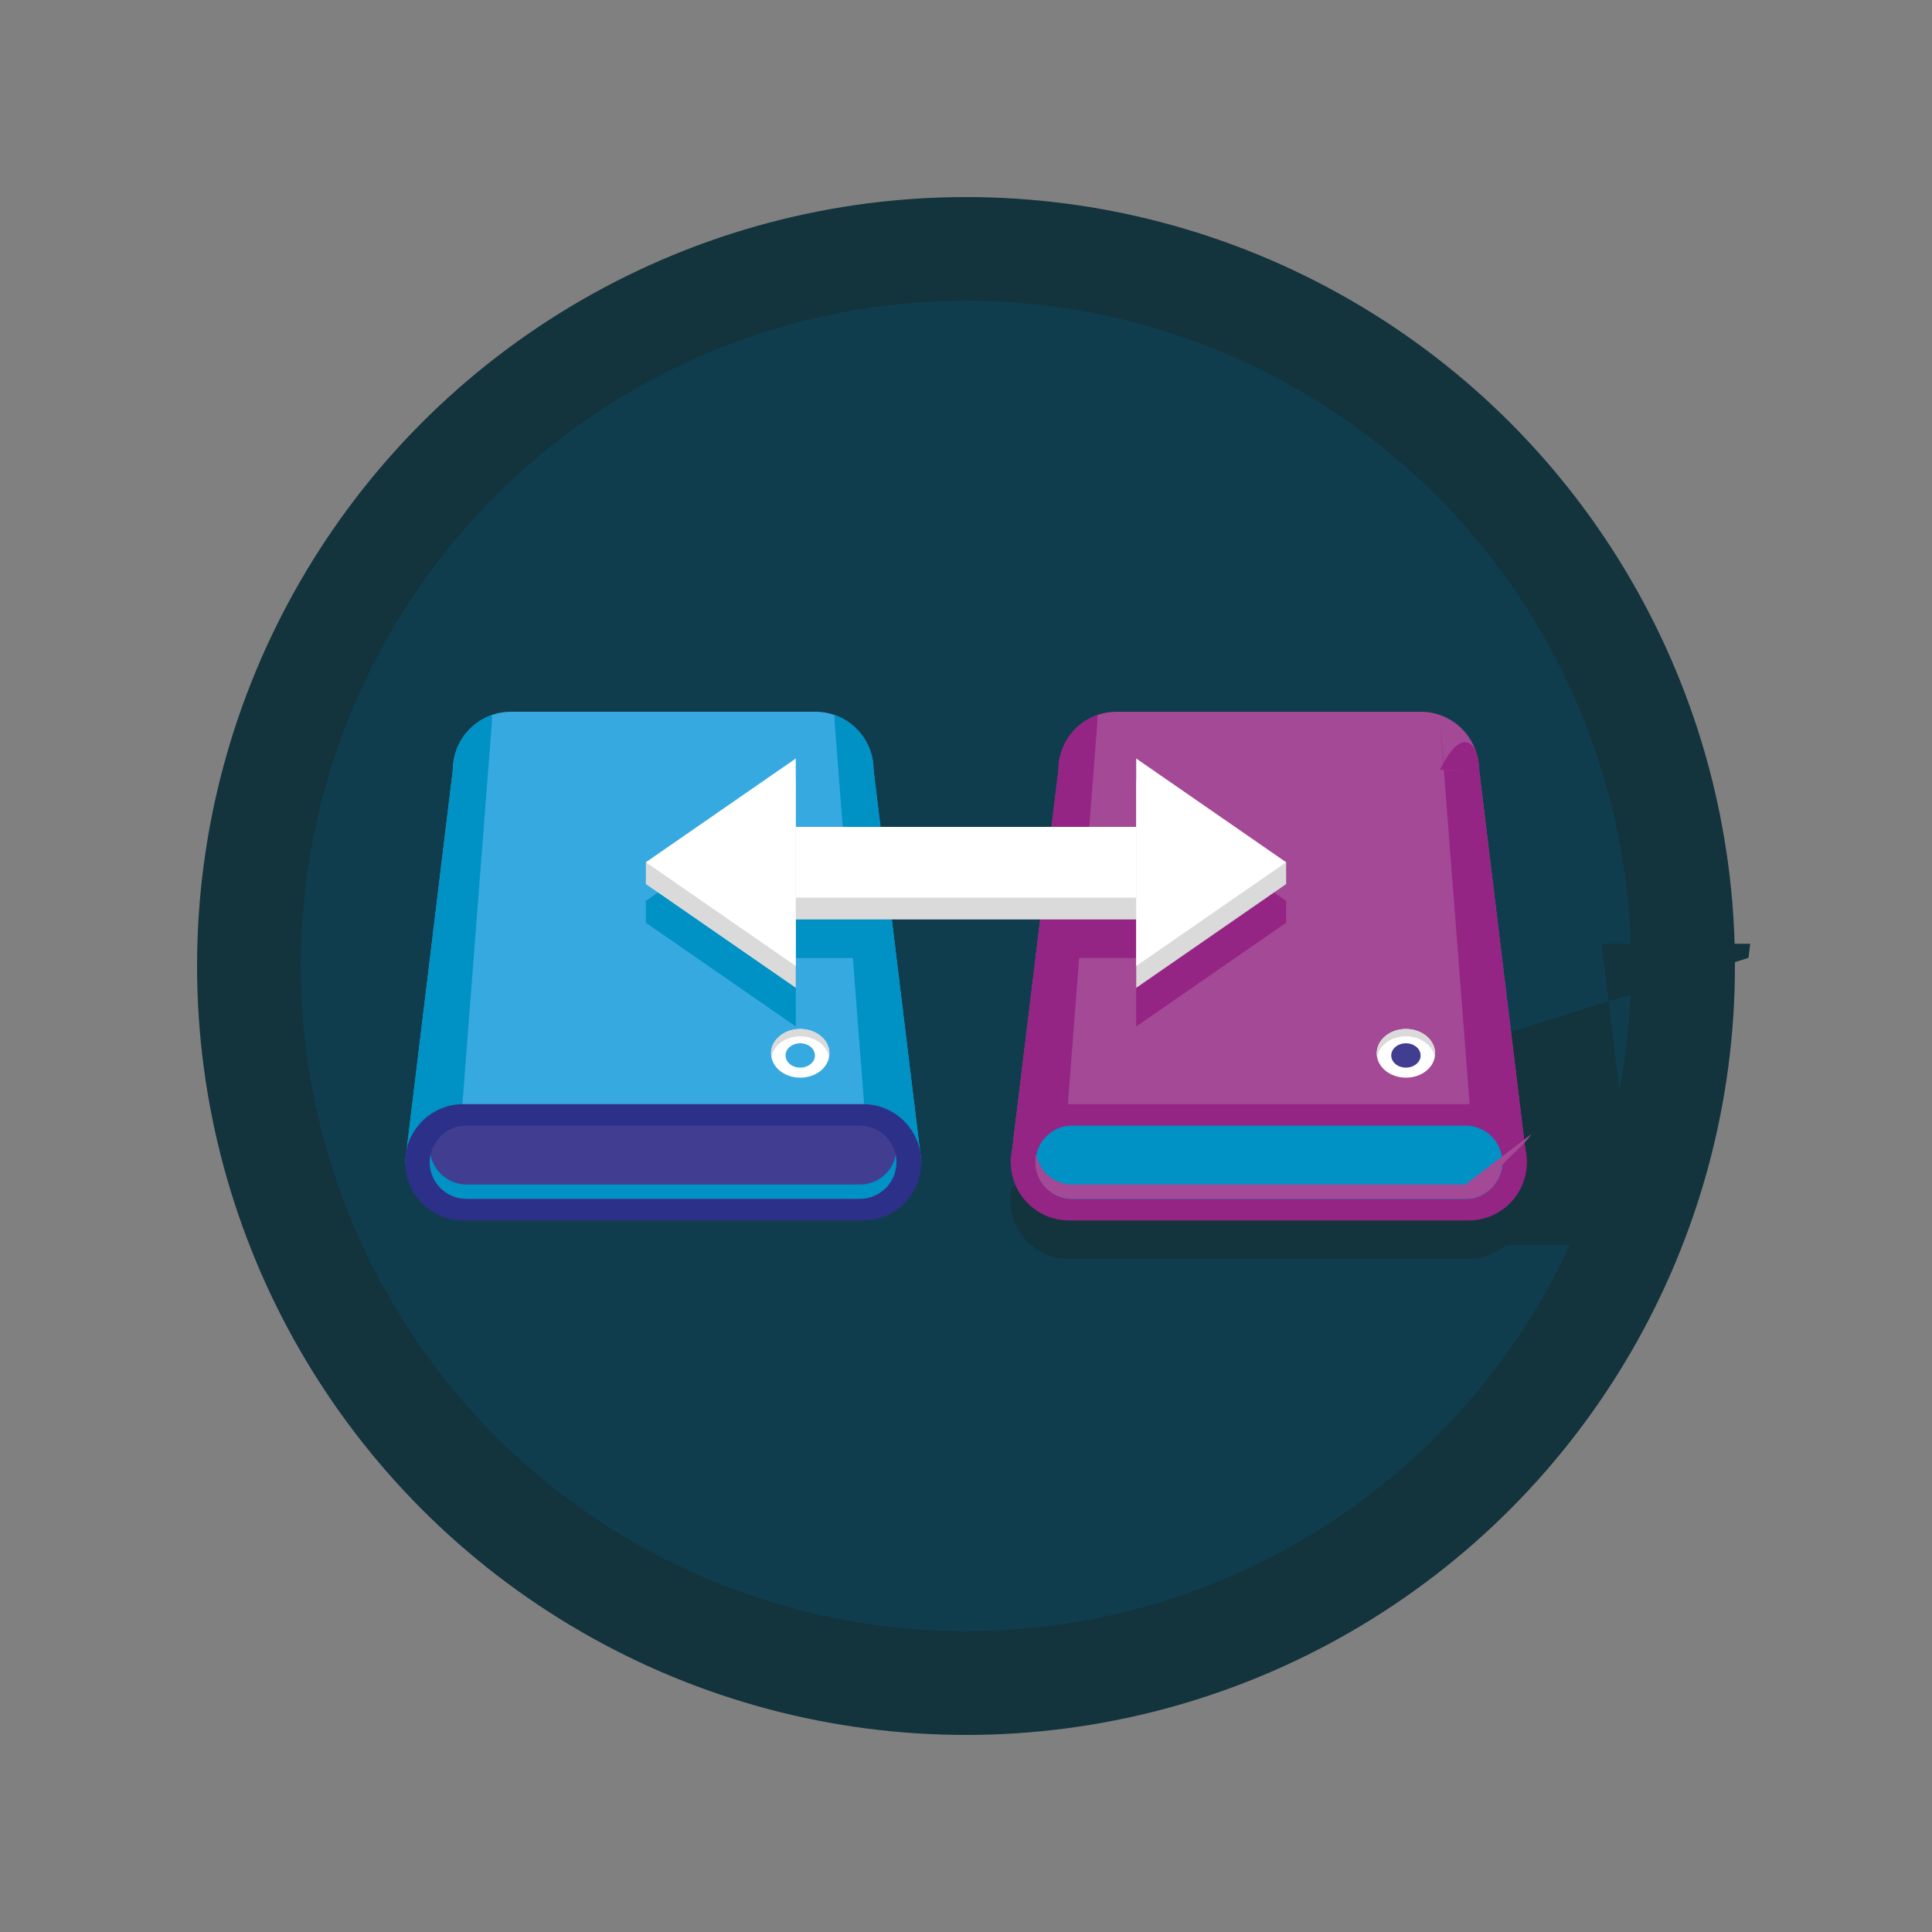 <svg xmlns="http://www.w3.org/2000/svg" viewBox="0 0 1000 1000" xml:space="preserve">
	<rect x="0" y="0" width="1000" height="1000" fill="#808080" stroke="none"/>
	<switch>
		<g>
            <circle fill="#13333D" cx="500" cy="500" r="398"/>
            <circle fill="#0F3D4E" cx="500" cy="500" r="344.3"/>
            <path fill="#13333D" d="m789.5 614.3-23.9-195.9c0-.7 0-1.5-.1-2.2v-.5c-.1-.7-.1-1.4-.3-2.1 0-.1 0-.2-.1-.3-.1-.6-.2-1.3-.4-1.9
            0-.1-.1-.2-.1-.4-.2-.7-.4-1.3-.6-2 0-.1-.1-.2-.1-.4-.2-.6-.5-1.3-.7-1.9v-.1c-.3-.7-.6-1.3-.9-1.9-.1-.1-.1-.2-.2-.3-.3-.6-.7-1.3-1-1
            .9l-1.2-1.8c0-.1-.1-.1-.1-.2-.4-.6-.9-1.2-1.3-1.7l-.1-.1c-1-1.1-2-2.2-3.1-3.2l-.1-.1c-1.1-1-2.3-1.9-3.6-2.7-4.7-3-10.2-4.7-16.1-4.
            7H578c-5.9 0-11.4 1.7-16.1 4.7-1.3.8-2.5 1.7-3.6 2.7l-.1.1c-1.1 1-2.2 2-3.1 3.2l-.1.1c-.5.6-.9 1.1-1.3 1.7 0 .1-.1.1-.1.2l-1.2 
            1.8c-.4.6-.7 1.2-1 1.9-.1.1-.1.2-.2.3-.3.6-.6 1.3-.9 1.9v.1c-.3.6-.5 1.3-.7 1.9 0 .1-.1.2-.1.4-.2.7-.4 1.3-.6 2 0 .1-.1.2-.1.4-.1.6-.3 
            1.2-.4 1.9 0 .1 0 .2-.1.3l-.3 2.1v.5c-.1.7-.1 1.5-.1 2.2l-3.6 29.6h-88.6l-3.6-29.6c0-.7 0-1.5-.1-2.2v-.5c-.1-.7-.1-1.4-.3-2.1 0-.1 0-.2-.1-.
            3-.1-.6-.2-1.3-.4-1.9 0-.1-.1-.2-.1-.4-.2-.7-.4-1.3-.6-2 0-.1-.1-.2-.1-.4-.2-.6-.5-1.3-.7-1.9v-.1c-.3-.7-.6-1.3-.9-1.9-.1-.1-.1-.2-.2-.3-.
            3-.6-.7-1.3-1-1.9l-1.2-1.8c0-.1-.1-.1-.1-.2-.4-.6-.9-1.2-1.3-1.7l-.1-.1c-1-1.1-2-2.2-3.1-3.2l-.1-.1c-1.1-1-2.3-1.9-3.6-2.7-4.7-3-10.2-4.
            7-16.1-4.7H264.5c-5.9 0-11.4 1.7-16.1 4.7-1.3.8-2.5 1.7-3.6 2.7l-.1.1c-1.1 1-2.2 2-3.1 3.2l-.1.1c-.5.6-.9 1.1-1.3 1.7 0 .1-.1.1-.1.2l-1.2 
            1.8c-.4.6-.7 1.2-1 1.9-.1.1-.1.2-.2.3-.3.6-.6 1.3-.9 1.9v.1c-.3.6-.5 1.3-.7 1.9 0 .1-.1.2-.1.4-.2.7-.4 1.3-.6 2 0 .1-.1.2-.1.4-.1.6-.3 
            1.2-.4 1.9 0 .1 0 .2-.1.3l-.3 2.1v.5c-.1.7-.1 1.5-.1 2.2l-23.9 195.9c-.6 2.3-.9 4.7-.9 7.2 0 16.6 13.5 30.1 30.1 30.1h206.9c16.6 0 
            30.1-13.5 30.1-30.1 0-2.5-.3-4.9-.9-7.2l-12-98.5-2.4-20h76.9l-.9 7.3L524 614.3c-.6 2.3-.9 4.7-.9 7.2 0 16.6 13.5 30.1 30.1 30.1h206.9c16.6
            0 30.1-13.5 30.1-30.1.1-2.4-.2-4.8-.7-7.2z"/>
            <g>
                <path fill="#36A9E1" d="M422 428.6H264.5c-16.6 0-30.1-13.5-30.1-30.1s13.5-30.1 30.1-30.1H422c16.6 0 30.1 13.5 30.1 30.1s-13.5 30.1-30.1 30.1z"/>

                <path fill="#36A9E1" d="m452.1 398.4 24.8 203.2H209.7l24.7-203.2z"/>
                <g fill="#0091C5">
                    <path d="M254.6 373.6c0-1.2 0-2.4.1-3.6-11.8 4.1-20.3 15.3-20.3 28.5l-24.7 203.1H237l17.6-228zM432 373.6l17.6 228h27.3l-24.7-203.1c0-13.2-8.5-24.4-20.3-28.5
                    0 1.1.1 2.3.1 3.6z"/>
                </g>
                <path fill="#2C3088" d="M446.7 631.7H239.8c-16.6 0-30.1-13.5-30.1-30.1s13.5-30.1 30.1-30.1h206.9c16.6 0 30.1 13.5 30.1 30.1.1 16.6-13.4 30.1-30.1 30.1z"/>
                <path fill="#413E91" d="M445 620.6H241.5c-10.5 0-19-8.5-19-19s8.5-19 19-19H445c10.5 0 19 8.5 19 19 .1 10.5-8.5 19-19 19z"/>
                <path fill="#0091C5" d="M445 613.1H241.5c-9.2 0-16.9-6.6-18.7-15.3-.2 1.2-.4 2.4-.4 3.7 0 10.5 8.5 19 19 19H445c10.5 0 19-8.5 19-19 0-1.3-.1-2.5-.4-3.7-1.6 
                8.8-9.3 15.3-18.6 15.3z"/>
                <path fill="#FFF" d="M414.2 557.8c-8.3 0-15.1-5.6-15.1-12.6s6.8-12.6 15.1-12.6 15.1 5.6 15.1 12.6-6.7 12.6-15.1 12.6z"/>
                <path fill="#36A9E1" d="M414.2 552.6c-4.2 0-7.6-2.8-7.6-6.3s3.4-6.3 7.6-6.3 7.6 2.8 7.6 6.3c.1 3.4-3.4 6.3-7.6 6.3z"/>
                <path fill="#DADADA" d="M414.2 536.4c7.6 0 13.9 4.7 14.9 10.7.1-.6.2-1.2.2-1.9 0-6.9-6.8-12.6-15.1-12.6s-15.1 5.6-15.1 12.6c0 .6.1 1.3.2 1.9 1.1-6.1
                7.3-10.7 14.9-10.7z"/>
                <g>
                    <path fill="#A44995" d="M735.5 428.6H578c-16.6 0-30.1-13.5-30.1-30.1s13.5-30.1 30.1-30.1h157.4c16.6 0 30.1 13.5 30.1 30.1.1 16.6-13.4 30.1-30 30.1z"/>
                    <path fill="#A44995" d="m765.6 398.4 24.7 203.2H523.1l24.8-203.2z"/>
                    <g fill="#952584">
                    <path d="M568 373.6c0-1.2 0-2.4.1-3.6-11.8 4.1-20.3 15.3-20.3 28.5l-24.7 203.1h27.3l17.6-228zM745.4 373.6l17.6 228h27.3l-24.7-203.1c0-13.2-8.5-24.4-20.3-
                    28.5.1 1.1.1 2.3.1 3.6z"/>
                    </g>
                    <path fill="#952584" d="M760.2 631.7H553.3c-16.6 0-30.1-13.5-30.1-30.1s13.5-30.1 30.1-30.1h206.9c16.6 0 30.1 13.5 30.1 30.1s-13.5 30.1-30.1 30.1z"/>
                    <path fill="#0091C5" d="M758.5 620.6H555c-10.5 0-19-8.5-19-19s8.5-19 19-19h203.6c10.5 0 19 8.5 19 19-.1 10.5-8.6 19-19.1 19z"/>
                    <path fill="#A44995" d="M758.5 613.1H555c-9.2 0-16.9-6.6-18.7-15.3-.2 1.2-.4 2.4-.4 3.7 0 10.5 8.5 19 19 19h203.6c10.5 0 19-8.5 19-19 0-1.3-.1-2.5-.
                    4-3.7-1.7 8.8-9.3 15.3-18.6 15.3z"/>
                    <path fill="#FFF" d="M727.7 557.8c-8.3 0-15.1-5.6-15.1-12.6s6.8-12.6 15.1-12.6 15.1 5.6 15.1 12.6-6.7 12.6-15.1 12.6z"/>
                    <path fill="#413E91" d="M727.7 552.6c-4.2 0-7.6-2.8-7.6-6.3s3.4-6.3 7.6-6.3c4.2 0 7.6 2.8 7.6 6.3.1 3.4-3.4 6.3-7.6 6.3z"/>
                    <path fill="#DADADA" d="M727.7 536.4c7.6 0 13.9 4.7 14.9 10.7.1-.6.2-1.2.2-1.9 0-6.9-6.8-12.6-15.1-12.6s-15.1 5.6-15.1 12.6c0 .6.1 1.3.2 1.9 
                    1.1-6.1 7.3-10.7 14.9-10.7z"/>
                </g>
                <g>
                    <path fill="#0091C5" d="M458.1 448h-46.2V412.6l-77.6 53.7v11.3l77.6 53.7V495.9H464z"/>
                    <path fill="#952584" d="m588.1 531.3 77.6-53.7v-11.3l-77.6-53.7V448h-46.2l-5.9 47.9h52.1V520z"/>
                </g>
                <g>
                    <path fill="#DADADA" d="M405.1 439.3H595v36.6H405.1z"/>
                    <path fill="#FFF" d="M405.1 428H595v36.6H405.1z"/>
                    <g fill="#DADADA">
                        <path d="M588.1 511.3V403.9l77.6 42.4v11.3zM411.9 403.9v107.4l-77.6-53.7v-11.3z"/>
                    </g>
                    <g fill="#FFF">
                        <path d="M588.1 500V392.6l77.6 53.7zM411.9 392.6V500l-77.6-53.7z"/>
                    </g>
                </g>
            </g>
		</g>
	</switch>
</svg>
 